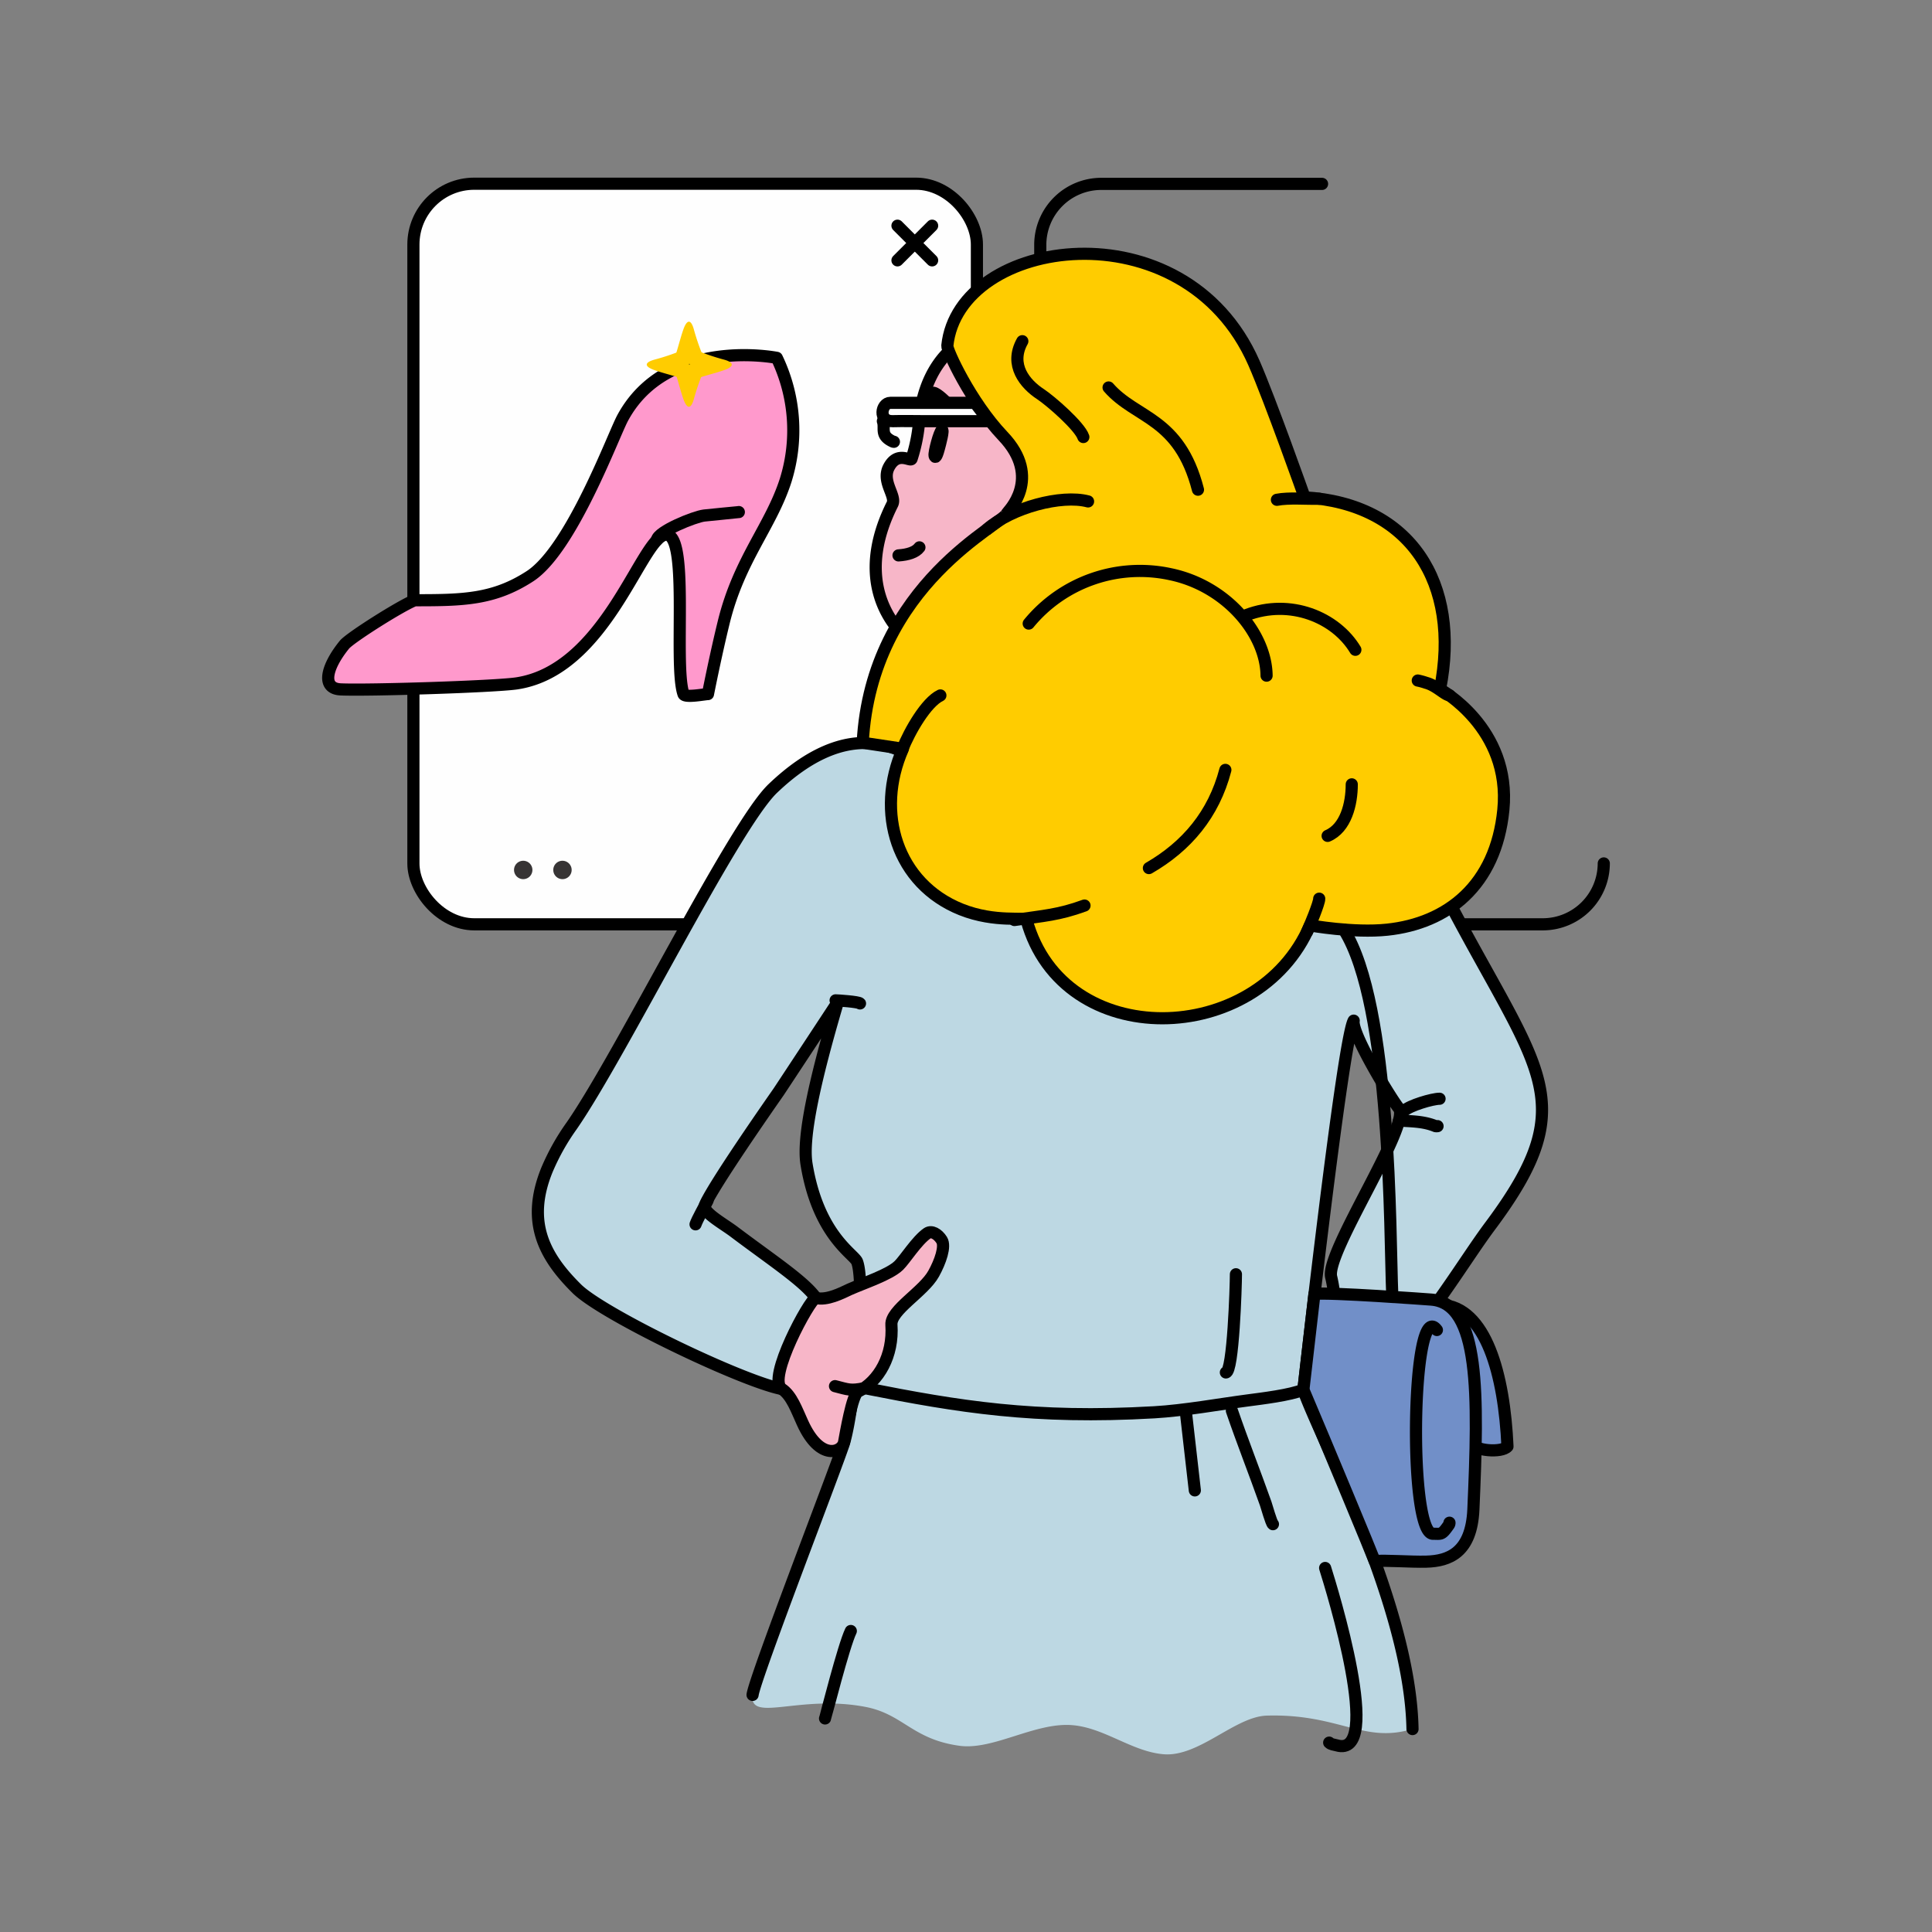 <svg id="Layer_1" data-name="Layer 1" xmlns="http://www.w3.org/2000/svg" viewBox="0 0 450 450"><rect x="0" y="0" width="450" height="450" fill="#808080" stroke="none"/><defs><style>.cls-1,.cls-9{fill:#fefefe;}.cls-2{fill:none;stroke:#000;stroke-linecap:round;stroke-linejoin:round;stroke-width:2.83px;}.cls-3{fill:#bdd8e3;}.cls-10,.cls-3,.cls-4,.cls-5,.cls-6,.cls-7,.cls-8,.cls-9{fill-rule:evenodd;}.cls-4{fill:#f7b6c8;}.cls-6{fill:#fc0;}.cls-7{fill:#718fc8;}.cls-8{fill:#f9c;}.cls-10{fill:#373435;}</style></defs><title>Thech Peeps_Shopping</title><rect class="cls-1" x="96.29" y="42.79" width="131.25" height="172.5" rx="14.17" ry="14.17"/><rect class="cls-2" x="96.29" y="42.79" width="131.25" height="172.5" rx="14.17" ry="14.17"/><path class="cls-2" d="M373.55,201.11a14.21,14.21,0,0,1-14.17,14.18H256.48a14.22,14.22,0,0,1-14.18-14.18V57a14.21,14.21,0,0,1,14.18-14.17h51.45"/><path class="cls-3" d="M329,402.73c-.55-29.12-21.92-68.58-25.41-79,0,0,9.13-81.44,11.71-86-.59,3,8.75,18.27,10.51,20.4,3,3.69-17.1,33.59-15.76,39.28,5.13,21.82-12.34,47.55,11.86,21.77,11.31-12,19.16-25.56,25.17-33.61,22.6-30.25,10.56-36.11-12-80.21-14.27-27.83-44-59.28-63-22.21-1.2,2.34-46.08,3.68-48.27,3.85-12.14-16.12-28.34-19.95-45.32-3.72-9.14,8.72-33.86,62.37-45.36,78.94a53.16,53.16,0,0,0-5.78,10.33c-4.85,12-.74,20,7,27.64,7,6.94,50.31,27.16,50.34,22.95.09-9.9,7.17-18.19,5.33-20.82-2.65-3.82-10.36-8.86-19.09-15.44-2.29-1.73-6.89-4.28-6.83-5.87,0-.66,2.78-5.95,17.26-26.73.19-.27,13.79-20.91,13.79-20.95-5.49,18.57-8.31,31.64-7.32,37.76,2.7,16.65,11.07,21,11.78,22.79,2.05,5.36-.56,33.66-3,42.06-1.18,4.08-20.82,54.73-21.34,58.83-.74,6.61,10.9-.15,26.31,2.8,8.82,1.69,10.91,7.58,22,9.07,7.76,1,17.34-5.37,25.87-4.84,7.63.48,14.13,6.19,21.59,6.8,8.24.66,16.6-8.76,24-9,16.83-.49,22.67,6.61,33.94,3.1"/><path class="cls-2" d="M329,402.73c-.55-29.12-21.92-68.58-25.41-79,0,0,9.13-81.44,11.71-86-.59,3,8.75,18.27,10.51,20.4,3,3.69-17.1,33.59-15.76,39.28,5.13,21.82-12.34,47.55,11.86,21.77,11.31-12,19.16-25.56,25.17-33.61,22.6-30.25,10.56-36.11-12-80.21-14.27-27.83-44-59.28-63-22.21-1.2,2.34-46.08,3.68-48.27,3.85C211.65,170.88,197,167.42,180,183.65c-9.13,8.73-35.35,62-46.85,78.57a53.16,53.16,0,0,0-5.78,10.33c-4.85,12-.74,20,7,27.64,7,6.94,50.31,27.16,50.34,22.95.09-9.9,7.17-18.19,5.33-20.82-2.65-3.82-10.36-8.86-19.09-15.44-2.29-1.73-6.89-4.28-6.83-5.87,0-.66,2.78-5.95,17.26-26.73.19-.27,13.79-20.91,13.79-20.95-5.49,18.57-8.31,31.64-7.32,37.76,2.7,16.65,11.07,21,11.78,22.79,2.05,5.36-.56,33.66-3,42.06-1.18,4.08-20.82,54.73-21.34,58.83"/><path class="cls-4" d="M214.14,97.27a38.25,38.25,0,0,1-1.81,9.6c-.25.72-3.2-1.88-5.25,1.86-1.87,3.41,1.76,6.73.77,8.7-14.94,29.7,17.15,44.79,30.4,35.63,36.48-25.23,24.86-65.27,5.76-74.67C233.68,73.3,216.55,77,214.14,97.27Z"/><path class="cls-2" d="M214.14,97.27a38.25,38.25,0,0,1-1.81,9.6c-.25.72-3.2-1.88-5.25,1.86-1.87,3.41,1.76,6.73.77,8.7-14.94,29.7,17.15,44.79,30.4,35.63,36.48-25.23,24.86-65.27,5.76-74.67C233.68,73.3,216.55,77,214.14,97.27Z"/><path class="cls-5" d="M217.68,106.13c.12.52.42.53,1-1.65.28-1,1.24-4.63.69-4.29S217.52,105.37,217.68,106.13Z"/><path class="cls-2" d="M217.68,106.13c.12.52.42.53,1-1.65.28-1,1.24-4.63.69-4.29S217.52,105.37,217.68,106.13Z"/><path class="cls-6" d="M220.65,80.54c2.6-25.43,55.16-33,71.42,4,3.79,8.65,11.8,31.3,11.8,31.3,24.6,1.44,36.47,19.89,31.54,44.7,0,0,16.64,9,14.75,28.1-1.75,17.63-13.05,26.42-27.05,27.9-7.85.83-18-1-18-1-12.15,28.41-57.5,29.69-66-1.23-.23-.85-7.21.71-15.22-2.48-15-6-20.12-22.62-13.58-37.42L200.94,173c2-37.29,33.29-51.08,33.65-53.55,0-.11,8.42-8.05-1-17.91C226,93.52,220.54,81.55,220.65,80.54Z"/><path class="cls-2" d="M220.65,80.54c2.6-25.43,55.16-33,71.42,4,3.79,8.65,11.8,31.3,11.8,31.3,24.6,1.44,36.47,19.89,31.54,44.7,0,0,16.64,9,14.75,28.1-1.75,17.63-13.05,26.42-27.05,27.9-7.85.83-18-1-18-1-12.15,28.41-57.5,29.69-66-1.23-.23-.85-7.21.71-15.22-2.48-15-6-20.12-22.62-13.58-37.42L200.94,173c2-37.29,33.29-51.08,33.65-53.55,0-.11,8.42-8.05-1-17.91C226,93.52,220.54,81.55,220.65,80.54Z"/><path class="cls-2" d="M217.42,91.48c.91.13,3.12,2.28,3.77,3.1.11.12.1,0,.13.13"/><path class="cls-2" d="M229.94,123.24c5.7-5,17.31-8.1,23.49-6.45"/><path class="cls-4" d="M190,302.32c2.61.64,6-1.12,7.87-2,3.39-1.51,9.26-3.41,11.48-5.56,1.41-1.36,4.21-5.86,6.63-7.51,1-.67,2.46.13,3.37,1.59s-.32,5-1.88,7.81c-2.33,4.24-10.07,8.48-9.84,11.91.49,7.18-2.94,13.19-7.78,15.58-1.35.67-2.88,9.83-3.25,11.78-.44,2.34-5.56,4.51-9.66-4.48-1.38-3-2.53-6.39-4.84-7.93C178.53,321.14,188.61,302.62,190,302.32Z"/><path class="cls-2" d="M190,302.32c2.61.64,6-1.12,7.87-2,3.39-1.51,9.26-3.41,11.48-5.56,1.41-1.36,4.21-5.86,6.63-7.51,1-.67,2.46.13,3.37,1.59s-.32,5-1.88,7.81c-2.33,4.24-10.07,8.48-9.84,11.91.49,7.18-2.94,13.19-7.78,15.58-1.35.67-2.88,9.83-3.25,11.78-.44,2.34-5.56,4.51-9.66-4.48-1.38-3-2.53-6.39-4.84-7.93C178.53,321.14,188.61,302.62,190,302.32Z"/><path class="cls-2" d="M313,216.53c11.17,17.54,10.68,70.86,11.28,85"/><path class="cls-7" d="M335.58,303.91c10.55.45,14.79,16.3,15.54,33-1.35,1.55-7.79,1-8.39-.77C340.56,329.71,335.58,305.93,335.58,303.91Z"/><path class="cls-2" d="M335.58,303.91c10.55.45,14.79,16.3,15.54,33-1.35,1.55-7.79,1-8.39-.77C340.56,329.71,335.58,305.93,335.58,303.91Z"/><path class="cls-7" d="M320.19,363.61c-.67-1.84-10.9-26.48-16.61-39.92l2.58-22.31c3.39-.44,26.45,1.26,27.2,1.32,11.43.87,11,22.13,9.82,48.91-.46,10-5.64,12-11,12.13C328.65,363.84,322.6,363.36,320.19,363.61Z"/><path class="cls-2" d="M320.19,363.61c-.67-1.84-10.9-26.48-16.61-39.92l2.58-22.31c3.39-.44,26.45,1.26,27.2,1.32,11.43.87,11,22.13,9.82,48.91-.46,10-5.64,12-11,12.13C328.65,363.84,322.6,363.36,320.19,363.61Z"/><path class="cls-2" d="M334.68,309.78c-5.86-8-6.74,47.46-.92,47.46,1.95,0,2,.37,3.66-2a.84.84,0,0,0,.19-.57"/><path class="cls-2" d="M164.8,279.65c-.71,1.36-2.41,4.4-2.79,5.52"/><path class="cls-2" d="M201.25,323.35c-3.14.63-3.64.31-6.76-.49"/><path class="cls-2" d="M194.63,233c.48,0,5.4.33,5.68.72"/><path class="cls-2" d="M327.05,258.73c1.28-1.25,6.58-2.81,8.25-2.81"/><path class="cls-2" d="M325.86,261c3,.19,5.77.17,8.5,1.3a1.47,1.47,0,0,0,.47,0"/><path class="cls-2" d="M198.17,379.89c-1.67,3.4-5.86,20.07-6,20.37"/><path class="cls-2" d="M286.93,328.58c2.46,7.18,5.29,14.35,7.87,21.62.24.68,1.31,4.55,1.69,4.81"/><line class="cls-2" x1="276.24" y1="329.14" x2="278.3" y2="347.14"/><path class="cls-2" d="M303.58,323.69c-3.05,1.27-9.61,2.05-13,2.5-6.49.85-14.78,2.36-21.75,2.76-28,1.61-45.59-1.31-67.11-5.57l-.43,0"/><path class="cls-2" d="M308.65,365.21c1.58,5,13.77,44.54,2.68,41.31-.7-.2-1.26-.18-1.74-.63"/><path class="cls-2" d="M287.87,296.8c0,2.67-.63,22.87-2.34,22.87"/><path class="cls-2" d="M337.61,161.94c-1,0-3.08-2.29-5.45-2.9a14.81,14.81,0,0,0-1.93-.53"/><path class="cls-2" d="M307.28,116.17c-2.93.07-7.11-.29-9.86.24"/><path class="cls-2" d="M304.45,217c.56-1.15,2.89-6.79,2.82-7.68"/><path class="cls-2" d="M239.61,145.24a33.5,33.5,0,0,1,32.95-11.51c13.08,2.7,22.34,13.81,22.45,23.64"/><path class="cls-2" d="M290.35,143.25c10.19-3.88,20.78.52,25.34,8.1"/><path class="cls-2" d="M210.13,174.63c1.77-4.45,5.62-11.08,8.9-12.65"/><path class="cls-8" d="M96.59,139.81c-3.26,1.27-15,8.71-16.35,10.33-4.18,5.13-5.5,10.22-.89,10.43,6.31.29,35.78-.63,41-1.4,20.4-3.08,28.54-32.38,34.21-34.51,6.33-2.36,2.2,30,4.64,37,.32.93,5,0,5.7,0,0,0,1.76-8.94,3.67-16.72,3.58-14.64,11-22.33,14.44-33.12a39,39,0,0,0-2.08-28.47s-25.57-5.13-35.9,14c-2.19,4.05-11.9,30.48-21.54,36.83C115,139.71,107.81,139.81,96.59,139.81Z"/><path class="cls-2" d="M96.59,139.81c-3.26,1.27-15,8.71-16.35,10.33-4.18,5.13-5.5,10.22-.89,10.43,6.31.29,35.78-.63,41-1.4,20.4-3.08,28.54-32.38,34.21-34.51,6.33-2.36,2.2,30,4.64,37,.32.93,5,0,5.7,0,0,0,1.76-8.94,3.67-16.72,3.58-14.64,11-22.33,14.44-33.12a39,39,0,0,0-2.08-28.47s-25.57-5.13-35.9,14c-2.19,4.05-11.9,30.48-21.54,36.83C115,139.71,107.81,139.81,96.59,139.81Z"/><path class="cls-2" d="M153,125.75c.28-2,8.75-5.39,11-5.67,1-.13,7.92-.77,8.09-.81"/><path class="cls-9" d="M112.72,200.49a2.14,2.14,0,1,1-2.14,2.14,2.13,2.13,0,0,1,2.14-2.14"/><path class="cls-10" d="M121.86,200.49a2.14,2.14,0,1,1-2.13,2.14,2.13,2.13,0,0,1,2.13-2.14"/><path class="cls-10" d="M131,200.49a2.14,2.14,0,1,1-2.13,2.14,2.13,2.13,0,0,1,2.13-2.14"/><path class="cls-6" d="M157.26,82.86c.38-.74,1.16-4,1.89-6.07.85-2.44,1.82-2.56,2.52.15a55,55,0,0,0,2,5.82c1.17,1.18-1.56,2-2.87,2-1.13,0-4.06-.81-3.49-1.94"/><path class="cls-6" d="M158.57,88.12c-.74-.38-4-1.16-6.07-1.89-2.43-.84-2.56-1.82.15-2.52a51.25,51.25,0,0,0,5.82-1.95c1.18-1.17,2.05,1.57,2.05,2.88,0,1.13-.81,4-2,3.48"/><path class="cls-6" d="M157.26,86.81c.38.74,1.16,4,1.89,6.07.85,2.44,1.82,2.56,2.52-.15a55,55,0,0,1,2-5.82c1.17-1.18-1.56-2-2.87-2-1.13,0-4.06.81-3.49,1.94"/><path class="cls-6" d="M162.52,88.12c.74-.38,4-1.16,6.08-1.89,2.43-.84,2.55-1.82-.16-2.52a51.63,51.63,0,0,1-5.81-1.95c-1.19-1.17-2,1.57-2,2.88,0,1.13.81,4,1.94,3.48"/><path class="cls-2" d="M209.28,129.36c2.14-.14,4-.7,4.87-1.87"/><path class="cls-2" d="M238.12,79.47c-3.11,5.55.67,10,4.21,12.32,2.39,1.57,9.15,7.47,10,10"/><path class="cls-2" d="M258.21,90.25c6.42,7.37,16.46,6.89,20.82,23.81"/><line class="cls-2" x1="209.04" y1="52.57" x2="217.11" y2="60.64"/><line class="cls-2" x1="217.11" y1="52.57" x2="209.04" y2="60.64"/><path class="cls-2" d="M236.28,214.29c6.88-1,10.31-1.18,16.32-3.37"/><path class="cls-2" d="M267.6,202.19c8.77-5.06,15.09-12.48,17.81-22.87"/><path class="cls-2" d="M309.23,194.69c4.24-1.81,5.62-7.42,5.62-12"/><path class="cls-9" d="M230.37,98.1l-3.27-4.27H207.38c-2.12,0-2.92,4.37.54,4.27,2.39-.07,5.09,0,7.53,0Z"/><path class="cls-2" d="M230.37,98.1l-3.27-4.27H207.38c-2.12,0-2.92,4.37.54,4.27,2.39-.07,5.09,0,7.53,0Z"/><path class="cls-2" d="M205.64,98.1c.59,1.67-.76,3.3,2.29,4.73a.64.64,0,0,0,.28.07"/></svg>
